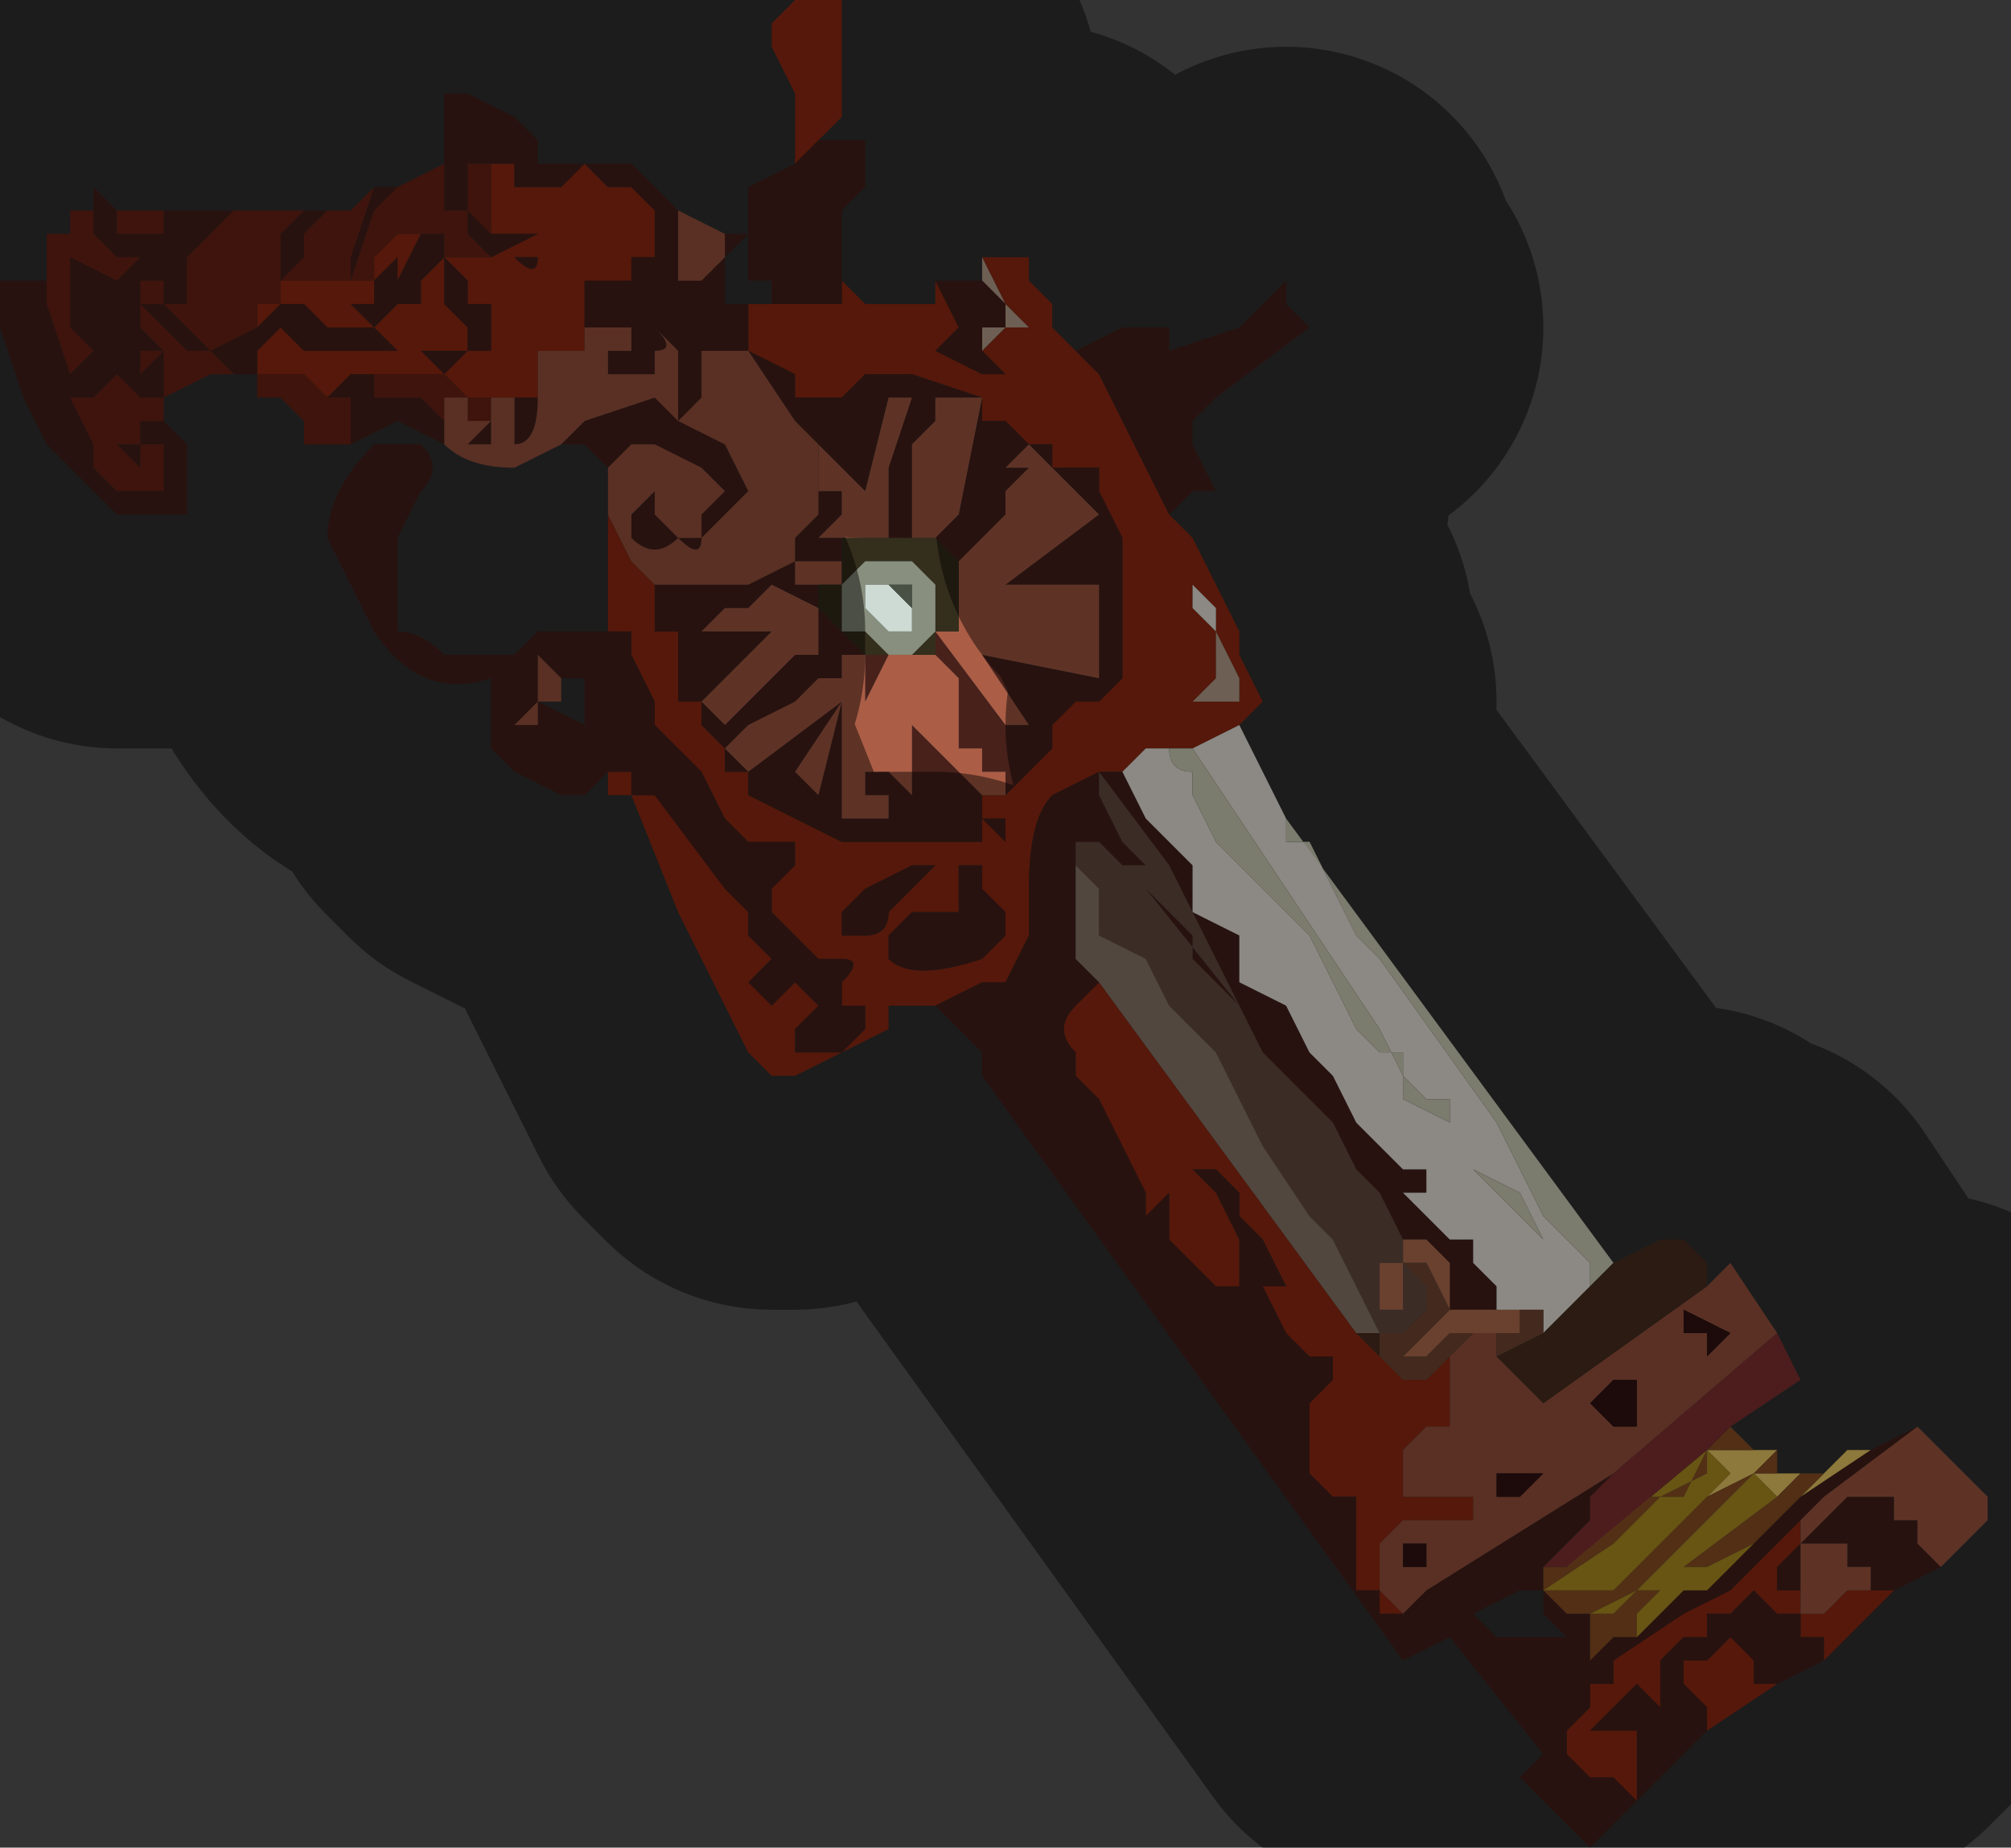 <?xml version="1.0" encoding="UTF-8" standalone="no"?>
<svg xmlns:xlink="http://www.w3.org/1999/xlink" height="3.95px" width="4.3px" xmlns="http://www.w3.org/2000/svg">
  <rect width="100%" height="100%" fill="#333333" stroke="none"/>
  <g transform="matrix(1.0, 0.0, 0.0, 1.0, 2.1, 2.0)">
    <path d="M0.0 -1.45 L0.05 -1.45 0.1 -1.45 0.1 -1.4 0.15 -1.35 0.15 -1.3 0.2 -1.25 0.2 -1.25 0.25 -1.2 0.35 -1.0 0.4 -0.9 0.45 -0.85 0.5 -0.75 0.55 -0.65 0.55 -0.6 0.6 -0.5 0.55 -0.45 0.55 -0.45 0.45 -0.4 0.45 -0.4 0.4 -0.4 0.35 -0.4 0.3 -0.35 0.25 -0.35 0.15 -0.3 Q0.1 -0.25 0.1 -0.1 L0.1 0.0 0.05 0.1 0.0 0.1 -0.1 0.15 -0.1 0.15 -0.2 0.15 -0.2 0.15 -0.2 0.2 -0.4 0.3 -0.45 0.3 -0.5 0.25 -0.65 -0.05 -0.75 -0.3 -0.8 -0.3 -0.8 -0.35 -0.75 -0.35 -0.75 -0.35 -0.75 -0.3 -0.7 -0.3 -0.55 -0.1 -0.55 -0.1 -0.5 -0.05 -0.5 0.0 -0.5 0.0 -0.45 0.05 -0.5 0.1 -0.45 0.15 -0.4 0.1 -0.35 0.15 -0.4 0.2 -0.4 0.25 -0.3 0.25 -0.25 0.2 -0.25 0.2 -0.25 0.15 -0.3 0.15 -0.3 0.1 Q-0.25 0.05 -0.3 0.05 L-0.35 0.05 -0.45 -0.05 -0.45 -0.1 -0.4 -0.15 -0.4 -0.2 -0.5 -0.2 -0.55 -0.25 -0.6 -0.35 -0.65 -0.4 -0.7 -0.45 -0.7 -0.5 -0.75 -0.6 -0.75 -0.6 -0.75 -0.65 -0.8 -0.65 -0.8 -0.85 -0.8 -0.9 -0.75 -0.8 -0.75 -0.8 -0.7 -0.75 -0.65 -0.75 -0.7 -0.75 -0.7 -0.65 -0.65 -0.65 -0.65 -0.5 -0.6 -0.5 -0.6 -0.45 -0.55 -0.4 -0.55 -0.35 -0.5 -0.35 -0.5 -0.3 -0.4 -0.25 Q-0.4 -0.25 -0.3 -0.2 L-0.25 -0.2 -0.2 -0.2 -0.15 -0.2 -0.1 -0.2 -0.05 -0.2 0.0 -0.2 0.0 -0.25 0.05 -0.2 0.05 -0.25 0.1 -0.25 0.05 -0.25 0.0 -0.25 0.0 -0.3 0.05 -0.3 0.15 -0.4 0.15 -0.45 0.2 -0.5 0.25 -0.5 0.3 -0.55 0.3 -0.65 0.3 -0.7 0.3 -0.75 0.3 -0.8 0.3 -0.85 0.25 -0.95 0.25 -1.0 0.2 -1.0 0.15 -1.0 0.15 -1.05 0.1 -1.05 0.1 -1.05 0.05 -1.1 0.05 -1.1 0.0 -1.1 0.0 -1.1 0.0 -1.15 -0.15 -1.2 -0.2 -1.2 -0.25 -1.2 -0.3 -1.15 -0.3 -1.15 -0.35 -1.15 -0.4 -1.15 -0.4 -1.2 -0.5 -1.25 -0.5 -1.35 -0.5 -1.35 -0.45 -1.35 -0.4 -1.35 -0.3 -1.35 -0.3 -1.4 -0.25 -1.35 -0.2 -1.35 -0.1 -1.35 -0.1 -1.4 -0.05 -1.3 -0.1 -1.25 -0.1 -1.25 0.0 -1.2 0.05 -1.2 0.05 -1.2 0.0 -1.25 0.0 -1.25 0.05 -1.3 0.1 -1.3 0.05 -1.35 0.0 -1.45 M1.95 1.4 L1.8 1.55 1.8 1.5 1.75 1.5 1.75 1.45 1.7 1.45 1.65 1.4 1.6 1.45 1.55 1.45 1.55 1.5 1.5 1.5 1.45 1.55 1.45 1.65 1.4 1.6 1.35 1.65 1.3 1.7 1.3 1.7 1.35 1.7 Q1.4 1.7 1.4 1.7 L1.4 1.75 1.45 1.75 1.4 1.75 1.4 1.85 1.35 1.8 1.3 1.8 1.25 1.75 1.25 1.7 1.3 1.65 1.3 1.6 1.35 1.6 1.35 1.55 1.5 1.45 1.6 1.4 1.75 1.25 1.75 1.3 1.7 1.35 1.7 1.4 1.75 1.4 1.75 1.45 1.8 1.45 1.85 1.4 1.9 1.4 1.95 1.4 M1.7 1.6 L1.55 1.7 1.55 1.65 1.5 1.6 1.5 1.55 1.55 1.55 1.6 1.5 1.65 1.55 1.65 1.6 1.7 1.6 M-0.4 -1.65 L-0.4 -1.75 -0.4 -1.8 -0.45 -1.9 -0.45 -1.95 -0.4 -2.0 -0.3 -2.0 -0.3 -1.9 -0.3 -1.8 -0.25 -1.8 -0.25 -1.8 -0.3 -1.8 -0.3 -1.75 -0.35 -1.7 -0.35 -1.7 -0.35 -1.7 -0.4 -1.65 M0.5 -0.65 L0.5 -0.6 0.5 -0.55 0.45 -0.5 0.5 -0.5 0.5 -0.5 0.55 -0.5 0.55 -0.5 0.55 -0.55 0.5 -0.65 0.5 -0.65 0.5 -0.7 0.45 -0.75 0.45 -0.7 0.5 -0.65 M0.45 -0.75 L0.45 -0.8 0.45 -0.75 M0.25 -0.35 L0.25 -0.35 M0.0 -0.1 L0.0 -0.15 -0.05 -0.15 -0.05 -0.05 -0.1 -0.05 -0.15 -0.05 -0.2 0.0 -0.2 0.05 Q-0.15 0.1 0.0 0.05 L0.05 0.0 0.05 -0.05 0.0 -0.1 M0.25 0.1 L0.8 0.85 0.9 0.95 0.95 0.95 1.0 0.9 1.0 1.0 1.0 1.05 0.95 1.05 0.9 1.1 0.9 1.2 0.95 1.2 1.0 1.2 1.05 1.2 1.05 1.2 1.05 1.25 1.1 1.25 1.05 1.25 1.0 1.25 0.95 1.25 0.9 1.25 0.85 1.3 0.85 1.4 0.9 1.45 0.9 1.45 0.95 1.4 0.9 1.45 0.85 1.45 0.85 1.4 0.8 1.4 0.8 1.3 0.75 1.3 0.8 1.3 0.8 1.2 Q0.75 1.2 0.75 1.2 L0.7 1.15 0.7 1.0 0.75 0.95 0.75 0.9 0.7 0.9 0.65 0.85 0.6 0.75 0.65 0.75 0.6 0.65 0.55 0.6 0.55 0.55 0.5 0.5 0.45 0.5 0.5 0.55 0.55 0.65 0.55 0.75 0.5 0.75 0.45 0.7 0.4 0.65 0.4 0.55 0.35 0.6 0.35 0.55 0.3 0.45 0.25 0.35 0.2 0.3 0.2 0.25 Q0.15 0.2 0.2 0.15 L0.25 0.1 M-1.05 -1.65 L-1.05 -1.65 -1.0 -1.65 -1.0 -1.6 -0.95 -1.6 -0.95 -1.6 -0.9 -1.6 -0.85 -1.65 -0.8 -1.6 -0.75 -1.6 -0.7 -1.55 -0.7 -1.45 -0.7 -1.45 -0.75 -1.45 -0.75 -1.4 -0.8 -1.4 -0.85 -1.4 -0.85 -1.3 -0.85 -1.25 -0.85 -1.25 -0.9 -1.25 -0.95 -1.25 -0.95 -1.25 -0.95 -1.25 -0.95 -1.2 -0.95 -1.15 -1.0 -1.15 -1.0 -1.15 -1.05 -1.15 -1.05 -1.15 -1.1 -1.15 -1.15 -1.2 -1.15 -1.2 -1.2 -1.2 -1.25 -1.2 -1.25 -1.2 -1.3 -1.2 -1.3 -1.2 -1.35 -1.2 -1.4 -1.15 -1.4 -1.15 -1.4 -1.15 -1.45 -1.2 -1.45 -1.2 -1.5 -1.2 -1.55 -1.2 -1.55 -1.2 -1.55 -1.25 -1.6 -1.25 -1.55 -1.25 -1.5 -1.3 -1.5 -1.3 -1.45 -1.25 -1.45 -1.2 -1.45 -1.25 -1.45 -1.25 -1.35 -1.25 -1.35 -1.25 -1.3 -1.25 -1.3 -1.25 -1.25 -1.25 -1.25 -1.2 -1.25 -1.2 -1.25 -1.25 -1.3 -1.3 -1.3 -1.3 -1.25 -1.35 -1.2 -1.35 -1.2 -1.4 -1.2 -1.4 -1.15 -1.45 -1.15 -1.35 -1.1 -1.3 Q-1.1 -1.3 -1.1 -1.25 L-1.15 -1.25 -1.15 -1.25 -1.2 -1.25 -1.2 -1.25 -1.15 -1.2 -1.15 -1.2 -1.1 -1.25 -1.05 -1.25 -1.05 -1.35 -1.1 -1.35 -1.1 -1.4 -1.15 -1.45 -1.15 -1.45 -1.1 -1.45 -1.05 -1.45 -0.95 -1.5 -0.95 -1.5 -0.95 -1.45 -1.0 -1.45 Q-0.95 -1.4 -0.95 -1.45 L-0.95 -1.5 -1.0 -1.5 -1.05 -1.5 -1.05 -1.5 -1.05 -1.55 -1.05 -1.6 -1.05 -1.65 M-1.5 -1.35 L-1.5 -1.35 -1.55 -1.3 -1.55 -1.3 -1.55 -1.35 -1.5 -1.35 -1.5 -1.4 -1.45 -1.4 -1.45 -1.4 -1.4 -1.4 -1.35 -1.4 -1.35 -1.4 -1.3 -1.4 -1.3 -1.45 -1.25 -1.5 -1.2 -1.5 -1.2 -1.5 -1.25 -1.4 -1.25 -1.45 -1.3 -1.4 -1.3 -1.35 -1.35 -1.35 -1.35 -1.4 -1.35 -1.35 -1.35 -1.35 -1.3 -1.3 -1.3 -1.3 -1.35 -1.3 -1.4 -1.3 -1.45 -1.35 -1.45 -1.35 -1.5 -1.35 M-0.15 -0.15 L-0.25 -0.1 -0.3 -0.05 -0.3 0.0 -0.25 0.0 Q-0.2 0.0 -0.2 -0.05 L-0.15 -0.1 -0.1 -0.15 -0.15 -0.15" fill="#9c2b12" fill-rule="evenodd" stroke="none"/>
    <path d="M0.0 -1.4 L0.0 -1.45 0.05 -1.35 0.1 -1.3 0.05 -1.3 0.0 -1.25 0.0 -1.3 0.05 -1.3 0.05 -1.35 0.0 -1.4 0.0 -1.4 M0.5 -0.65 L0.5 -0.65 0.55 -0.55 0.55 -0.5 0.55 -0.5 0.5 -0.5 0.5 -0.5 0.45 -0.5 0.5 -0.55 0.5 -0.6 0.5 -0.65 0.5 -0.65 M0.45 -0.75 L0.45 -0.8 0.45 -0.75 0.45 -0.75" fill="#c6ad97" fill-rule="evenodd" stroke="none"/>
    <path d="M0.2 -1.25 L0.3 -1.3 0.4 -1.3 0.4 -1.25 0.55 -1.3 0.6 -1.35 0.65 -1.4 0.65 -1.35 0.7 -1.3 0.5 -1.15 0.45 -1.1 0.45 -1.05 0.5 -0.95 0.45 -0.95 0.4 -0.9 0.35 -1.0 0.25 -1.2 0.2 -1.25 M2.05 1.35 L1.95 1.4 1.9 1.4 1.9 1.35 1.85 1.35 1.85 1.3 1.8 1.3 Q1.8 1.3 1.75 1.3 L1.75 1.4 1.7 1.4 1.7 1.35 1.75 1.3 1.85 1.2 1.95 1.2 1.95 1.25 2.0 1.25 2.0 1.3 2.05 1.35 M1.8 1.55 L1.7 1.6 1.65 1.6 1.65 1.55 1.6 1.5 1.55 1.55 1.5 1.55 1.5 1.6 1.55 1.65 1.55 1.7 1.3 1.95 1.25 1.9 1.2 1.85 1.15 1.8 1.2 1.75 1.0 1.5 0.9 1.55 0.0 0.3 0.0 0.25 -0.1 0.15 0.0 0.1 0.05 0.1 0.1 0.0 0.1 -0.1 Q0.1 -0.25 0.15 -0.3 L0.25 -0.35 0.3 -0.35 0.35 -0.25 0.4 -0.2 0.45 -0.15 0.45 -0.05 0.55 0.0 0.55 0.1 0.65 0.15 0.7 0.25 0.75 0.3 0.8 0.4 0.85 0.45 0.9 0.5 0.95 0.5 0.95 0.55 0.9 0.55 0.95 0.6 1.0 0.65 1.05 0.65 1.05 0.7 1.1 0.75 1.1 0.8 1.05 0.8 1.0 0.8 1.0 0.7 0.95 0.65 0.9 0.65 0.85 0.55 0.8 0.5 0.75 0.4 0.6 0.25 0.5 0.05 0.4 -0.15 0.25 -0.35 0.25 -0.3 0.25 -0.3 0.3 -0.2 0.35 -0.15 0.35 -0.15 0.3 -0.15 0.25 -0.2 0.25 -0.2 0.2 -0.2 0.2 -0.2 0.2 -0.15 0.2 -0.1 0.2 0.0 0.2 0.05 0.25 0.1 0.2 0.15 Q0.15 0.2 0.2 0.25 L0.2 0.3 0.25 0.35 0.3 0.45 0.35 0.55 0.35 0.6 0.4 0.55 0.4 0.65 0.45 0.7 0.5 0.75 0.55 0.75 0.55 0.65 0.5 0.55 0.45 0.5 0.5 0.5 0.55 0.55 0.55 0.6 0.6 0.65 0.65 0.75 0.6 0.75 0.65 0.85 0.7 0.9 0.75 0.9 0.75 0.95 0.7 1.0 0.7 1.15 0.75 1.2 Q0.75 1.2 0.8 1.2 L0.8 1.3 0.75 1.3 0.8 1.3 0.8 1.4 0.85 1.4 0.85 1.45 0.9 1.45 0.95 1.4 1.35 1.15 Q1.3 1.2 1.3 1.2 L1.3 1.25 1.25 1.3 1.2 1.35 1.2 1.4 1.25 1.45 1.3 1.45 1.3 1.55 1.35 1.5 1.4 1.5 1.35 1.5 1.4 1.5 1.45 1.45 1.5 1.4 1.55 1.4 1.65 1.3 1.75 1.2 1.9 1.1 2.0 1.05 1.8 1.2 1.75 1.25 1.6 1.4 1.5 1.45 1.35 1.55 1.35 1.6 1.3 1.6 1.3 1.65 1.25 1.7 1.25 1.75 1.3 1.8 1.35 1.8 1.4 1.85 1.4 1.75 1.45 1.75 1.4 1.75 1.4 1.7 Q1.4 1.7 1.35 1.7 L1.3 1.7 1.3 1.7 1.35 1.65 1.4 1.6 1.45 1.65 1.45 1.55 1.5 1.5 1.55 1.5 1.55 1.45 1.6 1.45 1.65 1.4 1.7 1.45 1.75 1.45 1.75 1.5 1.8 1.5 1.8 1.55 M-0.8 -0.35 L-0.85 -0.3 -0.9 -0.3 -1.0 -0.35 -1.05 -0.4 -1.05 -0.55 Q-1.2 -0.5 -1.3 -0.65 L-1.4 -0.85 Q-1.4 -0.95 -1.3 -1.05 L-1.2 -1.05 Q-1.15 -1.0 -1.2 -0.95 L-1.25 -0.85 -1.25 -0.75 -1.25 -0.65 Q-1.2 -0.65 -1.15 -0.6 L-1.05 -0.6 -1.0 -0.6 -0.95 -0.65 -0.95 -0.65 -0.9 -0.65 -0.9 -0.65 -0.85 -0.65 -0.8 -0.65 -0.8 -0.65 -0.75 -0.65 -0.75 -0.6 -0.75 -0.6 -0.7 -0.5 -0.7 -0.45 -0.65 -0.4 -0.6 -0.35 -0.55 -0.25 -0.5 -0.2 -0.4 -0.2 -0.4 -0.15 -0.45 -0.1 -0.45 -0.05 -0.35 0.05 -0.3 0.05 Q-0.25 0.05 -0.3 0.1 L-0.3 0.15 -0.25 0.15 -0.25 0.2 -0.25 0.2 -0.3 0.25 -0.4 0.25 -0.4 0.2 -0.35 0.15 -0.4 0.1 -0.45 0.15 -0.5 0.1 -0.45 0.05 -0.5 0.0 -0.5 0.0 -0.5 -0.05 -0.55 -0.1 -0.55 -0.1 -0.7 -0.3 -0.75 -0.3 -0.75 -0.35 -0.75 -0.35 -0.8 -0.35 M-0.8 -1.0 L-0.8 -1.0 -0.85 -1.05 -0.85 -1.05 -0.9 -1.05 -0.9 -1.05 -0.85 -1.1 -0.85 -1.1 -0.7 -1.15 -0.65 -1.1 -0.65 -1.15 -0.65 -1.25 -0.7 -1.3 Q-0.65 -1.25 -0.7 -1.25 L-0.7 -1.2 -0.8 -1.2 -0.8 -1.25 -0.75 -1.25 -0.75 -1.25 -0.75 -1.2 -0.75 -1.3 -0.75 -1.3 -0.8 -1.3 -0.85 -1.3 -0.85 -1.4 -0.8 -1.4 -0.75 -1.4 -0.75 -1.45 -0.7 -1.45 -0.7 -1.45 -0.7 -1.55 -0.75 -1.6 -0.8 -1.6 -0.85 -1.65 -0.9 -1.6 -0.95 -1.6 -0.95 -1.6 -1.0 -1.6 -1.0 -1.65 -1.05 -1.65 -1.05 -1.65 -1.1 -1.65 -1.1 -1.6 -1.1 -1.55 -1.05 -1.5 -1.05 -1.5 -1.05 -1.5 -1.0 -1.5 -0.95 -1.5 -0.95 -1.45 Q-0.95 -1.4 -1.0 -1.45 L-0.95 -1.45 -0.95 -1.5 -0.95 -1.5 -1.05 -1.45 -1.1 -1.5 -1.1 -1.55 -1.15 -1.55 -1.15 -1.45 -1.15 -1.45 -1.1 -1.4 -1.1 -1.35 -1.05 -1.35 -1.05 -1.25 -1.1 -1.25 -1.15 -1.2 -1.15 -1.2 -1.2 -1.25 -1.2 -1.25 -1.15 -1.25 -1.15 -1.25 -1.1 -1.25 Q-1.1 -1.3 -1.1 -1.3 L-1.15 -1.35 -1.15 -1.45 -1.2 -1.4 -1.2 -1.4 -1.2 -1.35 -1.25 -1.35 -1.3 -1.3 -1.3 -1.3 -1.25 -1.25 -1.25 -1.2 -1.25 -1.2 -1.25 -1.25 -1.3 -1.25 -1.3 -1.25 -1.35 -1.25 -1.35 -1.25 -1.45 -1.25 -1.45 -1.25 -1.45 -1.2 -1.45 -1.2 -1.45 -1.25 -1.5 -1.3 -1.5 -1.3 -1.55 -1.25 -1.6 -1.25 -1.55 -1.25 -1.55 -1.2 -1.6 -1.2 -1.6 -1.2 -1.65 -1.25 -1.7 -1.25 -1.75 -1.3 -1.8 -1.35 -1.75 -1.35 -1.75 -1.4 -1.8 -1.4 -1.8 -1.25 -1.8 -1.2 -1.8 -1.2 -1.75 -1.25 -1.75 -1.15 -1.8 -1.15 -1.8 -1.1 -1.8 -1.1 -1.85 -1.1 -1.8 -1.1 -1.8 -1.15 -1.85 -1.2 -1.85 -1.2 -1.9 -1.15 -1.9 -1.15 -1.95 -1.15 -1.95 -1.2 -1.9 -1.25 -1.95 -1.3 -1.9 -1.35 -1.95 -1.3 -1.95 -1.5 -1.95 -1.55 -1.95 -1.45 -1.85 -1.4 -1.85 -1.4 -1.8 -1.45 -1.85 -1.45 -1.9 -1.5 -1.9 -1.55 -1.9 -1.6 -1.85 -1.55 -1.85 -1.5 -1.8 -1.5 -1.8 -1.5 -1.75 -1.5 -1.75 -1.55 -1.7 -1.55 -1.6 -1.55 -1.55 -1.55 -1.55 -1.55 -1.6 -1.55 -1.65 -1.5 -1.7 -1.45 -1.7 -1.35 -1.75 -1.35 -1.7 -1.3 -1.65 -1.25 -1.55 -1.3 -1.55 -1.3 -1.5 -1.35 -1.5 -1.35 -1.5 -1.45 -1.6 -1.45 -1.7 -1.4 -1.6 -1.45 -1.5 -1.45 -1.5 -1.5 -1.45 -1.55 -1.45 -1.55 -1.4 -1.55 -1.45 -1.5 -1.45 -1.45 -1.5 -1.4 -1.5 -1.35 -1.45 -1.35 -1.45 -1.35 -1.4 -1.3 -1.35 -1.3 -1.3 -1.3 -1.3 -1.3 -1.35 -1.35 -1.35 -1.35 -1.35 -1.4 -1.35 -1.45 -1.3 -1.6 -1.25 -1.6 -1.25 -1.6 -1.3 -1.55 -1.35 -1.4 -1.35 -1.35 -1.3 -1.35 -1.3 -1.4 -1.25 -1.45 -1.25 -1.4 -1.2 -1.5 -1.15 -1.5 -1.15 -1.55 -1.15 -1.65 -1.15 -1.7 -1.15 -1.8 -1.1 -1.8 -1.1 -1.8 -1.0 -1.75 -1.0 -1.75 -0.95 -1.7 -0.95 -1.65 -0.9 -1.65 -0.9 -1.65 -0.75 -1.65 -0.7 -1.6 -0.65 -1.55 -0.65 -1.4 -0.6 -1.4 -0.55 -1.45 -0.55 -1.5 -0.5 -1.5 -0.5 -1.6 -0.4 -1.65 -0.4 -1.65 -0.35 -1.7 -0.35 -1.7 -0.25 -1.7 -0.25 -1.6 -0.3 -1.55 -0.3 -1.4 -0.3 -1.35 -0.4 -1.35 -0.45 -1.35 -0.45 -1.4 -0.5 -1.4 -0.5 -1.5 -0.55 -1.45 -0.55 -1.35 -0.5 -1.35 -0.5 -1.25 -0.4 -1.2 -0.4 -1.15 -0.35 -1.15 -0.3 -1.15 -0.3 -1.15 -0.25 -1.2 -0.2 -1.2 -0.15 -1.2 0.0 -1.15 0.0 -1.1 0.0 -1.1 0.05 -1.1 0.05 -1.1 0.1 -1.05 0.1 -1.05 0.15 -1.05 0.15 -1.0 0.2 -1.0 0.25 -1.0 0.25 -0.95 0.3 -0.85 0.3 -0.8 0.3 -0.75 0.3 -0.7 0.3 -0.65 0.3 -0.55 0.25 -0.5 0.2 -0.5 0.15 -0.45 0.15 -0.4 0.05 -0.3 0.05 -0.35 0.0 -0.35 0.0 -0.35 Q0.0 -0.35 0.0 -0.4 L-0.05 -0.4 -0.05 -0.45 -0.05 -0.55 -0.1 -0.6 -0.1 -0.6 -0.1 -0.65 0.05 -0.45 0.1 -0.45 0.1 -0.45 0.0 -0.6 0.25 -0.55 0.25 -0.75 0.05 -0.75 0.25 -0.9 0.1 -1.05 0.05 -1.0 0.05 -1.0 0.1 -1.0 0.1 -1.0 0.05 -0.95 0.05 -0.95 0.05 -0.9 0.0 -0.85 0.0 -0.85 -0.05 -0.8 -0.1 -0.85 -0.05 -0.9 0.0 -0.95 0.0 -0.95 -0.05 -0.9 0.0 -1.15 -0.1 -1.15 -0.1 -1.1 -0.15 -1.05 -0.15 -0.95 -0.15 -0.85 -0.2 -0.85 -0.2 -0.85 -0.2 -1.0 -0.15 -1.15 -0.2 -1.15 -0.25 -0.95 -0.35 -1.05 -0.35 -1.05 -0.4 -1.1 -0.4 -1.1 -0.5 -1.25 -0.55 -1.25 -0.6 -1.25 -0.6 -1.25 -0.6 -1.15 -0.65 -1.1 -0.55 -1.05 -0.5 -0.95 -0.6 -0.85 Q-0.6 -0.8 -0.65 -0.85 -0.7 -0.8 -0.75 -0.85 L-0.75 -0.9 -0.7 -0.95 -0.7 -0.95 -0.7 -0.9 -0.65 -0.85 -0.6 -0.85 -0.6 -0.9 -0.55 -0.95 -0.6 -1.0 -0.7 -1.05 -0.75 -1.05 -0.8 -1.0 M-1.15 -1.1 L-1.15 -1.05 -1.25 -1.1 -1.35 -1.05 -1.35 -1.05 -1.35 -1.15 -1.4 -1.15 -1.4 -1.15 -1.35 -1.2 -1.3 -1.2 -1.3 -1.15 -1.25 -1.15 -1.2 -1.15 -1.2 -1.15 -1.15 -1.1 -1.2 -1.1 -1.2 -1.1 -1.15 -1.1 M-1.75 -1.1 L-1.7 -1.05 -1.7 -1.0 -1.7 -0.95 -1.7 -0.9 -1.8 -0.9 -1.8 -0.9 -1.85 -0.9 -1.95 -1.0 -2.0 -1.05 -2.05 -1.15 -2.1 -1.3 -2.1 -1.4 -2.0 -1.4 -2.0 -1.45 -2.0 -1.35 -1.95 -1.2 -1.95 -1.15 -1.9 -1.05 -1.9 -1.05 -1.9 -1.0 -1.85 -0.95 -1.85 -0.95 -1.8 -0.95 -1.75 -0.95 -1.75 -1.0 -1.75 -1.05 -1.8 -1.05 -1.8 -1.0 -1.8 -1.0 -1.8 -1.0 -1.85 -1.05 -1.8 -1.05 -1.8 -1.1 Q-1.8 -1.1 -1.75 -1.1 L-1.75 -1.1 M-0.1 -1.4 L-0.05 -1.4 0.0 -1.4 0.0 -1.4 0.05 -1.35 0.05 -1.3 0.0 -1.3 0.0 -1.25 0.0 -1.25 0.05 -1.2 0.05 -1.2 0.0 -1.2 -0.1 -1.25 -0.1 -1.25 -0.05 -1.3 -0.1 -1.4 M0.0 -0.3 L0.0 -0.25 0.05 -0.25 0.1 -0.25 0.05 -0.25 0.05 -0.2 0.0 -0.25 0.0 -0.2 -0.05 -0.2 -0.1 -0.2 -0.15 -0.2 -0.2 -0.2 -0.25 -0.2 -0.3 -0.2 Q-0.4 -0.25 -0.4 -0.25 L-0.5 -0.3 -0.5 -0.35 -0.55 -0.35 -0.55 -0.4 -0.6 -0.45 -0.6 -0.5 -0.65 -0.5 -0.65 -0.65 -0.7 -0.65 -0.7 -0.75 -0.65 -0.75 -0.65 -0.75 -0.6 -0.75 -0.5 -0.75 -0.4 -0.8 -0.4 -0.85 -0.35 -0.9 -0.35 -0.95 -0.3 -0.95 -0.3 -0.9 -0.3 -0.9 -0.35 -0.85 -0.3 -0.85 -0.3 -0.8 -0.35 -0.8 -0.4 -0.85 -0.35 -0.8 -0.4 -0.8 -0.4 -0.75 -0.35 -0.75 -0.35 -0.7 -0.45 -0.75 -0.5 -0.7 -0.55 -0.7 -0.6 -0.65 -0.45 -0.65 -0.6 -0.5 -0.55 -0.45 -0.5 -0.5 -0.4 -0.6 -0.35 -0.6 -0.35 -0.65 -0.35 -0.7 -0.3 -0.65 -0.3 -0.65 -0.25 -0.6 -0.25 -0.6 -0.2 -0.6 -0.25 -0.5 -0.25 -0.35 -0.25 -0.5 -0.25 -0.6 -0.3 -0.6 Q-0.3 -0.55 -0.3 -0.55 L-0.35 -0.55 -0.35 -0.55 -0.4 -0.5 -0.5 -0.45 -0.55 -0.4 -0.5 -0.35 -0.3 -0.5 -0.4 -0.35 -0.35 -0.3 -0.3 -0.5 -0.3 -0.5 -0.3 -0.4 -0.3 -0.25 -0.2 -0.25 -0.2 -0.3 -0.25 -0.3 -0.25 -0.35 -0.2 -0.35 -0.15 -0.3 -0.15 -0.45 0.0 -0.3 M0.0 -0.1 L0.05 -0.05 0.05 0.0 0.0 0.05 Q-0.15 0.1 -0.2 0.05 L-0.2 0.0 -0.15 -0.05 -0.1 -0.05 -0.05 -0.05 -0.05 -0.15 0.0 -0.15 0.0 -0.1 M0.35 -0.1 L0.55 0.15 0.5 0.1 0.45 0.05 0.45 0.0 0.4 -0.05 0.35 -0.1 0.35 -0.1 M1.2 1.4 L1.15 1.4 1.05 1.45 1.1 1.5 1.25 1.5 1.2 1.45 1.2 1.4 M-1.0 -1.15 L-1.0 -1.15 -0.95 -1.15 -0.95 -1.2 -0.95 -1.25 -0.95 -1.25 -0.95 -1.15 -0.95 -1.15 Q-0.95 -1.05 -1.0 -1.05 L-1.05 -1.05 -1.05 -1.05 -1.1 -1.05 -1.05 -1.1 -1.05 -1.05 -1.0 -1.05 -1.0 -1.15 -1.05 -1.15 -1.0 -1.15 M-1.8 -1.25 L-1.8 -1.3 -1.75 -1.25 -1.75 -1.25 -1.8 -1.25 -1.8 -1.25 -1.8 -1.25 M-1.45 -1.2 L-1.45 -1.15 -1.45 -1.2 M-1.55 -1.2 L-1.55 -1.2 M-0.3 -0.8 L-0.3 -0.8 M-0.95 -0.5 L-0.85 -0.45 -0.85 -0.55 -0.9 -0.55 -0.9 -0.55 -0.95 -0.6 Q-0.95 -0.55 -0.95 -0.5 L-1.0 -0.45 -0.95 -0.45 -0.95 -0.5 M-0.9 -0.55 L-0.9 -0.55 M-0.15 -0.15 L-0.1 -0.15 -0.15 -0.1 -0.2 -0.05 Q-0.2 0.0 -0.25 0.0 L-0.3 0.0 -0.3 -0.05 -0.25 -0.1 -0.15 -0.15" fill="#48211b" fill-rule="evenodd" stroke="none"/>
    <path d="M-1.35 -1.05 L-1.4 -1.05 -1.45 -1.05 -1.45 -1.1 -1.45 -1.1 -1.5 -1.15 -1.5 -1.15 -1.55 -1.15 -1.55 -1.2 -1.55 -1.2 -1.5 -1.2 -1.45 -1.2 -1.45 -1.15 -1.45 -1.2 -1.4 -1.15 -1.4 -1.15 -1.35 -1.15 -1.35 -1.05 M-1.6 -1.2 L-1.65 -1.2 -1.75 -1.15 -1.75 -1.1 -1.75 -1.1 Q-1.8 -1.1 -1.8 -1.1 L-1.8 -1.05 -1.85 -1.05 -1.8 -1.0 -1.8 -1.0 -1.8 -1.0 -1.8 -1.05 -1.75 -1.05 -1.75 -1.0 -1.75 -0.95 -1.8 -0.95 -1.85 -0.95 -1.85 -0.95 -1.9 -1.0 -1.9 -1.05 -1.9 -1.05 -1.95 -1.15 -1.95 -1.2 -2.0 -1.35 -2.0 -1.45 -2.0 -1.5 -1.95 -1.5 -1.95 -1.3 -1.9 -1.35 -1.95 -1.3 -1.9 -1.25 -1.95 -1.2 -1.95 -1.15 -1.9 -1.15 -1.9 -1.15 -1.85 -1.2 -1.85 -1.2 -1.8 -1.15 -1.8 -1.1 -1.85 -1.1 -1.8 -1.1 -1.8 -1.1 -1.8 -1.15 -1.75 -1.15 -1.75 -1.25 -1.8 -1.2 -1.8 -1.2 -1.8 -1.25 -1.8 -1.4 -1.75 -1.4 -1.75 -1.35 -1.8 -1.35 -1.75 -1.3 -1.7 -1.25 -1.65 -1.25 -1.6 -1.2 -1.6 -1.2 M-1.95 -1.55 L-1.9 -1.55 -1.9 -1.5 -1.85 -1.45 -1.8 -1.45 -1.85 -1.4 -1.85 -1.4 -1.95 -1.45 -1.95 -1.55 M-1.85 -1.55 L-1.75 -1.55 -1.75 -1.5 -1.8 -1.5 -1.8 -1.5 -1.85 -1.5 -1.85 -1.55 M-1.55 -1.55 L-1.5 -1.55 -1.45 -1.55 -1.45 -1.55 -1.5 -1.5 -1.5 -1.45 -1.6 -1.45 -1.7 -1.4 -1.6 -1.45 -1.5 -1.45 -1.5 -1.35 -1.55 -1.35 -1.55 -1.3 -1.65 -1.25 -1.7 -1.3 -1.75 -1.35 -1.7 -1.35 -1.7 -1.45 -1.65 -1.5 -1.6 -1.55 -1.55 -1.55 -1.55 -1.55 M-1.4 -1.55 L-1.35 -1.55 -1.3 -1.6 -1.35 -1.45 -1.35 -1.4 -1.3 -1.55 -1.25 -1.6 -1.25 -1.6 -1.25 -1.6 -1.15 -1.65 -1.15 -1.65 -1.15 -1.55 -1.15 -1.5 -1.2 -1.5 -1.2 -1.5 -1.25 -1.5 -1.3 -1.45 -1.3 -1.4 -1.35 -1.4 -1.35 -1.4 -1.4 -1.4 -1.45 -1.4 -1.45 -1.4 -1.5 -1.4 -1.45 -1.45 -1.45 -1.5 -1.4 -1.55 M-1.05 -1.5 L-1.05 -1.5 -1.1 -1.55 -1.1 -1.6 -1.1 -1.65 -1.05 -1.65 -1.05 -1.6 -1.05 -1.55 -1.05 -1.5 M-1.8 -1.25 L-1.8 -1.25 -1.8 -1.25 -1.75 -1.25 -1.75 -1.25 -1.8 -1.3 -1.8 -1.25 M-1.15 -1.45 L-1.15 -1.55 -1.1 -1.55 -1.1 -1.5 -1.05 -1.45 -1.1 -1.45 -1.15 -1.45 M-1.05 -1.15 L-1.05 -1.1 -1.1 -1.1 -1.1 -1.15 -1.15 -1.15 -1.15 -1.1 -1.2 -1.15 -1.2 -1.15 -1.25 -1.15 -1.3 -1.15 -1.3 -1.2 -1.3 -1.2 -1.25 -1.2 -1.25 -1.2 -1.2 -1.2 -1.15 -1.2 -1.15 -1.2 -1.1 -1.15 -1.05 -1.15 -1.05 -1.15 -1.0 -1.15 -1.05 -1.15 M-1.55 -1.2 L-1.55 -1.2" fill="#722516" fill-rule="evenodd" stroke="none"/>
    <path d="M2.0 1.05 L2.05 1.1 2.1 1.15 2.15 1.2 2.15 1.25 2.05 1.35 2.0 1.3 2.0 1.25 1.95 1.25 1.95 1.2 1.85 1.2 1.75 1.3 Q1.8 1.3 1.8 1.3 L1.85 1.3 1.85 1.35 1.9 1.35 1.9 1.4 1.85 1.4 1.8 1.45 1.75 1.45 1.75 1.4 1.75 1.3 1.75 1.25 1.8 1.2 2.0 1.05 M0.05 -0.3 L0.0 -0.3 -0.15 -0.45 -0.15 -0.3 -0.2 -0.35 -0.25 -0.35 -0.25 -0.3 -0.2 -0.3 -0.2 -0.25 -0.3 -0.25 -0.3 -0.4 -0.3 -0.5 -0.3 -0.5 -0.35 -0.3 -0.4 -0.35 -0.3 -0.5 -0.5 -0.35 -0.55 -0.4 -0.5 -0.45 -0.4 -0.5 -0.35 -0.55 -0.35 -0.55 -0.3 -0.55 Q-0.3 -0.55 -0.3 -0.6 L-0.25 -0.6 -0.25 -0.6 -0.25 -0.5 -0.25 -0.35 -0.25 -0.5 -0.2 -0.6 -0.15 -0.6 Q-0.15 -0.6 -0.1 -0.6 L-0.1 -0.6 -0.1 -0.6 -0.05 -0.55 -0.05 -0.45 -0.05 -0.4 0.0 -0.4 Q0.0 -0.35 0.0 -0.35 L0.0 -0.35 0.05 -0.35 0.05 -0.3 M-0.05 -0.8 L0.0 -0.85 0.0 -0.85 0.05 -0.9 0.05 -0.95 0.05 -0.95 0.1 -1.0 0.1 -1.0 0.05 -1.0 0.05 -1.0 0.1 -1.05 0.25 -0.9 0.05 -0.75 0.25 -0.75 0.25 -0.55 0.0 -0.6 0.1 -0.45 0.1 -0.45 0.05 -0.45 -0.1 -0.65 -0.05 -0.65 -0.05 -0.7 -0.05 -0.75 -0.05 -0.8 M-0.15 -0.85 L-0.15 -0.95 -0.15 -1.05 -0.1 -1.1 -0.1 -1.15 0.0 -1.15 -0.05 -0.9 0.0 -0.95 0.0 -0.95 -0.05 -0.9 -0.1 -0.85 -0.15 -0.85 M-0.35 -1.05 L-0.35 -1.05 -0.25 -0.95 -0.2 -1.15 -0.15 -1.15 -0.2 -1.0 -0.2 -0.85 -0.2 -0.85 -0.25 -0.85 -0.3 -0.85 -0.3 -0.8 -0.3 -0.85 -0.35 -0.85 -0.3 -0.9 -0.3 -0.9 -0.3 -0.95 -0.35 -0.95 -0.35 -1.05 M-0.4 -0.85 L-0.35 -0.8 -0.3 -0.8 -0.3 -0.75 -0.35 -0.75 -0.35 -0.7 -0.35 -0.7 -0.35 -0.65 -0.35 -0.6 -0.4 -0.6 -0.5 -0.5 -0.55 -0.45 -0.6 -0.5 -0.45 -0.65 -0.6 -0.65 -0.55 -0.7 -0.5 -0.7 -0.45 -0.75 -0.35 -0.7 -0.35 -0.75 -0.4 -0.75 -0.4 -0.8 -0.35 -0.8 -0.4 -0.85 -0.4 -0.85" fill="#ab5d46" fill-rule="evenodd" stroke="none"/>
    <path d="M1.55 0.75 L1.6 0.7 1.7 0.85 1.35 1.15 0.95 1.4 0.9 1.45 0.9 1.45 0.85 1.4 0.85 1.3 0.9 1.25 0.95 1.25 1.0 1.25 1.05 1.25 1.1 1.25 1.05 1.25 1.05 1.2 1.05 1.2 1.0 1.2 0.95 1.2 0.9 1.2 0.9 1.1 0.95 1.05 1.0 1.05 1.0 1.0 1.0 0.9 1.05 0.85 1.1 0.85 1.1 0.9 1.2 1.0 1.55 0.75 M-0.8 -0.9 L-0.8 -1.0 -0.75 -1.05 -0.7 -1.05 -0.6 -1.0 -0.55 -0.95 -0.6 -0.9 -0.6 -0.85 -0.65 -0.85 -0.7 -0.9 -0.7 -0.95 -0.7 -0.95 -0.75 -0.9 -0.75 -0.85 Q-0.7 -0.8 -0.65 -0.85 -0.6 -0.8 -0.6 -0.85 L-0.5 -0.95 -0.55 -1.05 -0.65 -1.1 -0.6 -1.15 -0.6 -1.25 -0.6 -1.25 -0.55 -1.25 -0.5 -1.25 -0.4 -1.1 -0.4 -1.1 -0.35 -1.05 -0.35 -0.95 -0.35 -0.9 -0.4 -0.85 -0.4 -0.8 -0.5 -0.75 -0.6 -0.75 -0.65 -0.75 -0.65 -0.75 -0.7 -0.75 -0.75 -0.8 -0.75 -0.8 -0.8 -0.9 M-0.9 -1.05 L-1.0 -1.0 Q-1.1 -1.0 -1.15 -1.05 L-1.15 -1.1 -1.15 -1.15 -1.1 -1.15 -1.1 -1.1 -1.05 -1.1 -1.05 -1.15 -1.0 -1.15 -1.0 -1.05 -1.05 -1.05 -1.05 -1.1 -1.1 -1.05 -1.05 -1.05 -1.05 -1.05 -1.0 -1.05 Q-0.95 -1.05 -0.95 -1.15 L-0.95 -1.15 -0.95 -1.25 -0.95 -1.25 -0.9 -1.25 -0.85 -1.25 -0.85 -1.25 -0.85 -1.3 -0.8 -1.3 -0.75 -1.3 -0.75 -1.3 -0.75 -1.2 -0.75 -1.25 -0.75 -1.25 -0.8 -1.25 -0.8 -1.2 -0.7 -1.2 -0.7 -1.25 Q-0.65 -1.25 -0.7 -1.3 L-0.65 -1.25 -0.65 -1.15 -0.65 -1.1 -0.7 -1.15 -0.85 -1.1 -0.85 -1.1 -0.9 -1.05 -0.9 -1.05 M-0.65 -1.55 L-0.65 -1.55 -0.55 -1.5 -0.55 -1.45 -0.6 -1.4 -0.65 -1.4 -0.65 -1.55 M1.5 0.85 Q1.45 0.85 1.5 0.85 L1.5 0.85 1.55 0.85 1.55 0.9 1.6 0.85 1.5 0.8 1.5 0.85 M1.35 0.95 L1.3 1.0 1.35 1.05 1.4 1.05 1.4 0.95 1.35 0.95 M1.15 1.15 L1.1 1.15 1.1 1.2 1.15 1.2 1.2 1.15 1.15 1.15 M0.95 1.3 L0.9 1.3 0.9 1.35 0.95 1.35 0.95 1.3 M-1.2 -1.1 L-1.15 -1.1 -1.2 -1.1 -1.2 -1.1 M-0.4 -0.85 L-0.4 -0.85 M-0.9 -0.55 L-0.9 -0.5 -0.95 -0.5 -0.95 -0.45 -1.0 -0.45 -0.95 -0.5 Q-0.95 -0.55 -0.95 -0.6 L-0.9 -0.55 -0.9 -0.55" fill="#a45841" fill-rule="evenodd" stroke="none"/>
    <path d="M0.55 -0.45 L0.65 -0.25 0.65 -0.2 0.7 -0.2 0.8 0.0 0.85 0.05 1.1 0.4 1.2 0.6 1.3 0.7 1.3 0.75 1.2 0.85 1.2 0.8 1.15 0.8 1.1 0.8 1.1 0.75 1.05 0.7 1.05 0.65 1.0 0.65 0.95 0.6 0.9 0.55 0.95 0.55 0.95 0.5 0.9 0.5 0.85 0.45 0.8 0.4 0.75 0.3 0.7 0.25 0.65 0.15 0.55 0.1 0.55 0.0 0.45 -0.05 0.45 -0.15 0.4 -0.2 0.35 -0.25 0.3 -0.35 0.35 -0.4 0.4 -0.4 0.4 -0.4 Q0.4 -0.35 0.45 -0.35 L0.45 -0.3 0.5 -0.2 0.55 -0.15 0.6 -0.1 0.65 -0.05 0.7 0.0 0.75 0.1 0.8 0.2 0.85 0.25 0.9 0.25 0.9 0.35 1.0 0.4 1.05 0.5 1.15 0.6 1.2 0.65 1.15 0.55 1.05 0.5 1.0 0.4 1.0 0.35 0.95 0.35 0.9 0.3 0.85 0.2 0.55 -0.25 0.45 -0.4 0.45 -0.4 0.55 -0.45 M0.5 -0.65 L0.5 -0.65 0.45 -0.7 0.45 -0.75 0.5 -0.7 0.5 -0.65 M0.45 -0.75 L0.45 -0.75" fill="#fff9f0" fill-rule="evenodd" stroke="none"/>
    <path d="M-0.1 -0.65 L-0.1 -0.6 -0.1 -0.6 Q-0.15 -0.6 -0.15 -0.6 L-0.2 -0.6 -0.2 -0.6 -0.15 -0.6 -0.1 -0.65 -0.1 -0.65 -0.1 -0.65 -0.1 -0.75 -0.1 -0.75 -0.15 -0.8 -0.15 -0.8 -0.2 -0.8 -0.2 -0.8 -0.25 -0.8 -0.25 -0.8 -0.3 -0.75 -0.3 -0.75 -0.3 -0.65 -0.25 -0.65 -0.2 -0.6 -0.25 -0.6 -0.25 -0.6 -0.3 -0.65 -0.3 -0.65 -0.35 -0.7 -0.35 -0.7 -0.35 -0.75 -0.3 -0.75 -0.3 -0.8 -0.3 -0.8 -0.3 -0.85 -0.25 -0.85 -0.2 -0.85 -0.2 -0.85 -0.2 -0.85 -0.15 -0.85 -0.1 -0.85 -0.05 -0.8 -0.05 -0.75 -0.05 -0.7 -0.05 -0.65 -0.1 -0.65 M-0.25 -0.6 L-0.25 -0.6" fill="#342e1c" fill-rule="evenodd" stroke="none"/>
    <path d="M-0.25 -0.8 L-0.2 -0.8 -0.2 -0.8 -0.15 -0.8 -0.15 -0.8 -0.1 -0.75 -0.1 -0.75 -0.1 -0.65 -0.1 -0.65 -0.1 -0.65 -0.15 -0.6 -0.2 -0.6 -0.2 -0.6 -0.25 -0.65 -0.3 -0.65 -0.3 -0.75 -0.3 -0.75 -0.25 -0.8 -0.25 -0.8 M-0.15 -0.75 L-0.15 -0.75 -0.2 -0.75 -0.2 -0.75 -0.2 -0.75 -0.25 -0.75 -0.25 -0.7 -0.2 -0.65 -0.2 -0.65 -0.15 -0.65 Q-0.15 -0.65 -0.15 -0.7 L-0.15 -0.75" fill="#888f7e" fill-rule="evenodd" stroke="none"/>
    <path d="M-0.15 -0.75 L-0.15 -0.7 Q-0.15 -0.65 -0.15 -0.65 L-0.2 -0.65 -0.2 -0.65 -0.25 -0.7 -0.25 -0.75 -0.2 -0.75 -0.2 -0.75 -0.2 -0.75 -0.2 -0.75 -0.15 -0.7 -0.15 -0.75" fill="#cddbd4" fill-rule="evenodd" stroke="none"/>
    <path d="M-0.2 -0.75 L-0.2 -0.75 -0.15 -0.75 -0.15 -0.75 -0.15 -0.7 -0.2 -0.75 -0.2 -0.75 -0.2 -0.75" fill="#495145" fill-rule="evenodd" stroke="none"/>
    <path d="M0.65 -0.25 L1.35 0.7 1.3 0.75 1.3 0.7 1.2 0.6 1.1 0.4 0.85 0.05 0.8 0.0 0.7 -0.2 0.65 -0.2 0.65 -0.25 M0.4 -0.4 L0.45 -0.4 0.55 -0.25 0.85 0.2 0.9 0.3 0.95 0.35 1.0 0.35 1.0 0.4 1.05 0.5 1.15 0.55 1.2 0.65 1.15 0.6 1.05 0.5 1.0 0.4 0.9 0.35 0.9 0.25 0.85 0.25 0.8 0.2 0.75 0.1 0.7 0.0 0.65 -0.05 0.6 -0.1 0.55 -0.15 0.5 -0.2 0.45 -0.3 0.45 -0.35 Q0.4 -0.35 0.4 -0.4 L0.4 -0.4" fill="#e0e2c9" fill-rule="evenodd" stroke="none"/>
    <path d="M0.25 -0.35 L0.25 -0.35 0.4 -0.15 0.5 0.05 0.6 0.25 0.75 0.4 0.8 0.5 0.85 0.55 0.9 0.65 0.9 0.7 0.85 0.7 0.85 0.8 0.9 0.8 0.9 0.75 0.95 0.75 0.9 0.75 0.9 0.7 0.9 0.7 0.95 0.75 0.95 0.8 0.9 0.85 0.85 0.85 0.8 0.75 0.75 0.65 0.7 0.6 0.6 0.45 0.55 0.35 0.5 0.25 0.4 0.15 0.35 0.05 0.25 0.0 0.25 -0.1 0.2 -0.15 0.2 -0.2 0.2 -0.2 0.25 -0.2 0.25 -0.2 0.3 -0.15 0.35 -0.15 0.35 -0.15 0.3 -0.2 0.25 -0.3 0.25 -0.3 0.25 -0.35 M0.35 -0.1 L0.35 -0.1 0.4 -0.05 0.45 0.0 0.45 0.05 0.5 0.1 0.55 0.15 0.35 -0.1" fill="#6e5045" fill-rule="evenodd" stroke="none"/>
    <path d="M0.2 -0.15 L0.25 -0.1 0.25 0.0 0.35 0.05 0.4 0.15 0.5 0.25 0.55 0.35 0.6 0.45 0.7 0.6 0.75 0.65 0.8 0.75 0.85 0.85 0.8 0.85 0.25 0.1 0.2 0.05 0.2 0.0 0.2 -0.1 0.2 -0.15" fill="#948171" fill-rule="evenodd" stroke="none"/>
    <path d="M1.65 1.1 L1.7 1.1 1.65 1.15 1.55 1.2 1.6 1.15 1.55 1.1 1.65 1.1 M1.7 1.15 L1.75 1.15 1.7 1.2 1.65 1.15 1.7 1.15 M1.85 1.1 L1.9 1.1 2.0 1.05 1.9 1.1 1.75 1.2 1.85 1.1 M1.55 1.1 L1.6 1.05 1.55 1.1" fill="#ffdc6b" fill-rule="evenodd" stroke="none"/>
    <path d="M1.35 0.7 L1.45 0.65 Q1.45 0.65 1.5 0.65 L1.55 0.7 1.55 0.75 1.2 1.0 1.1 0.9 1.2 0.85 1.3 0.75 1.35 0.7 M0.8 0.85 L0.85 0.85 0.85 0.9 0.9 0.95 0.95 0.95 0.9 0.95 0.8 0.85" fill="#4f3122" fill-rule="evenodd" stroke="none"/>
    <path d="M1.1 0.8 L1.15 0.8 1.2 0.8 1.15 0.8 1.15 0.85 1.1 0.85 1.05 0.85 1.0 0.85 0.95 0.9 0.9 0.9 0.95 0.85 1.0 0.8 0.95 0.7 0.9 0.7 0.9 0.7 0.9 0.75 0.9 0.8 0.85 0.8 0.85 0.7 0.9 0.7 0.85 0.7 0.9 0.7 0.9 0.65 0.95 0.65 1.0 0.7 1.0 0.8 1.05 0.8 1.1 0.8" fill="#bf7754" fill-rule="evenodd" stroke="none"/>
    <path d="M1.2 0.8 L1.2 0.85 1.1 0.9 1.1 0.85 1.15 0.85 1.15 0.8 1.2 0.8 M0.85 0.85 L0.9 0.85 0.95 0.8 0.95 0.75 0.9 0.7 0.95 0.7 1.0 0.8 0.95 0.85 0.9 0.9 0.95 0.9 1.0 0.85 1.05 0.85 1.0 0.9 0.95 0.95 0.9 0.95 0.85 0.9 0.85 0.85 M0.85 0.8 L0.85 0.7 0.9 0.7 0.85 0.7 0.85 0.8" fill="#7b4d36" fill-rule="evenodd" stroke="none"/>
    <path d="M0.9 0.75 L0.95 0.75 0.9 0.75 0.9 0.8 0.9 0.75" fill="#ec9367" fill-rule="evenodd" stroke="none"/>
    <path d="M1.6 1.05 L1.65 1.1 1.55 1.1 1.55 1.15 1.45 1.2 1.35 1.3 1.2 1.4 1.3 1.4 1.35 1.4 1.55 1.2 1.65 1.15 1.7 1.1 1.7 1.15 1.65 1.15 1.55 1.25 1.5 1.3 1.4 1.4 1.3 1.45 1.35 1.45 Q1.35 1.45 1.4 1.4 L1.45 1.4 1.5 1.35 1.7 1.2 1.75 1.15 1.8 1.15 1.85 1.1 1.75 1.2 1.65 1.3 1.55 1.35 1.5 1.35 1.4 1.45 1.4 1.5 1.35 1.5 1.4 1.5 1.35 1.5 1.3 1.55 1.3 1.45 1.25 1.45 1.2 1.4 1.2 1.35 1.25 1.35 1.3 1.3 1.4 1.2 1.45 1.2 1.5 1.2 1.55 1.1 1.6 1.05" fill="#955626" fill-rule="evenodd" stroke="none"/>
    <path d="M1.25 1.35 L1.55 1.1 1.5 1.2 1.45 1.2 1.4 1.2 1.3 1.3 1.25 1.35 M1.55 1.2 L1.35 1.4 1.3 1.4 1.2 1.4 1.35 1.3 1.45 1.2 1.55 1.15 1.55 1.1 1.6 1.15 1.55 1.2 M1.65 1.15 L1.7 1.2 1.5 1.35 1.45 1.4 1.4 1.4 Q1.35 1.45 1.35 1.45 L1.3 1.45 1.4 1.4 1.5 1.3 1.55 1.25 1.65 1.15 M1.75 1.2 L1.65 1.3 1.55 1.4 1.5 1.4 1.45 1.45 1.4 1.5 1.4 1.45 1.5 1.35 1.55 1.35 1.65 1.3 1.75 1.2" fill="#bd9a24" fill-rule="evenodd" stroke="none"/>
    <path d="M1.7 0.85 L1.75 0.95 1.6 1.05 1.55 1.1 1.25 1.35 1.2 1.35 1.25 1.3 1.3 1.25 1.3 1.2 Q1.3 1.2 1.35 1.15 L1.7 0.85" fill="#8c3434" fill-rule="evenodd" stroke="none"/>
    <path d="M1.5 0.85 L1.5 0.8 1.6 0.85 1.55 0.9 1.55 0.85 1.5 0.85 1.5 0.85 Q1.45 0.85 1.5 0.85 M1.15 1.15 L1.2 1.15 1.15 1.2 1.1 1.2 1.1 1.15 1.15 1.15 M1.35 0.95 L1.4 0.95 1.4 1.05 1.35 1.05 1.3 1.0 1.35 0.95 M0.95 1.3 L0.95 1.35 0.9 1.35 0.9 1.3 0.95 1.3" fill="#351313" fill-rule="evenodd" stroke="none"/>
    <path d="M1.2 1.45 L1.2 1.4 1.2 1.45" fill="#231914" fill-rule="evenodd" stroke="none"/>
    <path d="M0.0 -1.45 L0.05 -1.45 0.1 -1.45 0.1 -1.4 0.15 -1.35 0.15 -1.3 0.2 -1.25 0.2 -1.25 0.3 -1.3 0.4 -1.3 0.4 -1.25 0.55 -1.3 0.6 -1.35 0.65 -1.4 0.65 -1.35 0.7 -1.3 0.5 -1.15 0.45 -1.1 0.45 -1.05 0.5 -0.95 0.45 -0.95 0.4 -0.9 0.45 -0.85 0.5 -0.75 0.55 -0.65 0.55 -0.6 0.6 -0.5 0.55 -0.45 0.55 -0.45 0.65 -0.25 1.35 0.7 1.45 0.65 Q1.45 0.65 1.5 0.65 L1.55 0.7 1.55 0.75 1.6 0.7 1.7 0.85 1.75 0.95 1.6 1.05 1.65 1.1 1.7 1.1 1.7 1.15 1.75 1.15 1.8 1.15 1.85 1.1 1.9 1.1 2.0 1.05 2.05 1.1 2.1 1.15 2.15 1.2 2.15 1.25 2.05 1.35 1.95 1.4 1.8 1.55 1.7 1.6 1.55 1.7 1.3 1.95 1.25 1.9 1.2 1.85 1.15 1.8 1.2 1.75 1.0 1.5 0.9 1.55 0.0 0.3 0.0 0.25 -0.1 0.15 -0.1 0.15 -0.2 0.15 -0.2 0.15 -0.2 0.2 -0.4 0.3 -0.45 0.3 -0.5 0.25 -0.65 -0.05 -0.75 -0.3 -0.8 -0.3 -0.8 -0.35 -0.85 -0.3 -0.9 -0.3 -1.0 -0.35 -1.05 -0.4 -1.05 -0.55 Q-1.2 -0.5 -1.3 -0.65 L-1.4 -0.85 Q-1.4 -0.95 -1.3 -1.05 L-1.2 -1.05 Q-1.15 -1.0 -1.2 -0.95 L-1.25 -0.85 -1.25 -0.75 -1.25 -0.65 Q-1.2 -0.65 -1.15 -0.6 L-1.05 -0.6 -1.0 -0.6 -0.95 -0.65 -0.95 -0.65 -0.9 -0.65 -0.9 -0.65 -0.85 -0.65 -0.8 -0.65 -0.8 -0.65 -0.8 -0.85 -0.8 -0.9 -0.8 -1.0 -0.8 -1.0 -0.85 -1.05 -0.85 -1.05 -0.9 -1.05 -1.0 -1.0 Q-1.1 -1.0 -1.15 -1.05 L-1.15 -1.1 -1.15 -1.05 -1.25 -1.1 -1.35 -1.05 -1.35 -1.05 -1.4 -1.05 -1.45 -1.05 -1.45 -1.1 -1.45 -1.1 -1.5 -1.15 -1.5 -1.15 -1.55 -1.15 -1.55 -1.2 -1.6 -1.2 -1.65 -1.2 -1.75 -1.15 -1.75 -1.1 -1.7 -1.05 -1.7 -1.0 -1.7 -0.95 -1.7 -0.9 -1.8 -0.9 -1.8 -0.9 -1.85 -0.9 -1.95 -1.0 -2.0 -1.05 -2.05 -1.15 -2.1 -1.3 -2.1 -1.4 -2.0 -1.4 -2.0 -1.45 -2.0 -1.5 -1.95 -1.5 -1.95 -1.55 -1.9 -1.55 -1.9 -1.6 -1.85 -1.55 -1.75 -1.55 -1.7 -1.55 -1.6 -1.55 -1.55 -1.55 -1.5 -1.55 -1.45 -1.55 -1.4 -1.55 -1.35 -1.55 -1.3 -1.6 -1.25 -1.6 -1.25 -1.6 -1.15 -1.65 -1.15 -1.65 -1.15 -1.7 -1.15 -1.8 -1.1 -1.8 -1.1 -1.8 -1.0 -1.75 -1.0 -1.75 -0.95 -1.7 -0.95 -1.65 -0.9 -1.65 -0.9 -1.65 -0.75 -1.65 -0.7 -1.6 -0.65 -1.55 -0.65 -1.55 -0.55 -1.5 -0.5 -1.5 -0.5 -1.6 -0.4 -1.65 -0.4 -1.65 -0.4 -1.75 -0.4 -1.8 -0.45 -1.9 -0.45 -1.95 -0.4 -2.0 -0.3 -2.0 -0.3 -1.9 -0.3 -1.8 -0.25 -1.8 -0.25 -1.8 -0.3 -1.8 -0.3 -1.75 -0.35 -1.7 -0.35 -1.7 -0.25 -1.7 -0.25 -1.6 -0.3 -1.55 -0.3 -1.4 -0.25 -1.35 -0.2 -1.35 -0.1 -1.35 -0.1 -1.4 -0.05 -1.4 0.0 -1.4 0.0 -1.45 M1.2 1.4 L1.15 1.4 1.05 1.45 1.1 1.5 1.25 1.5 1.2 1.45 M-0.45 -1.35 L-0.45 -1.4 -0.5 -1.4 -0.5 -1.5 -0.55 -1.45 -0.55 -1.35 -0.5 -1.35 -0.5 -1.35 -0.45 -1.35 M-1.2 -1.1 L-1.2 -1.1 -1.15 -1.1 M-0.8 -0.65 L-0.75 -0.65 -0.75 -0.6 M-0.95 -0.5 L-0.85 -0.45 -0.85 -0.55 -0.9 -0.55 -0.9 -0.55 -0.9 -0.5 -0.95 -0.5 M-0.9 -0.55 L-0.9 -0.55 Z" fill="none" stroke="#000000" stroke-linecap="round" stroke-linejoin="round" stroke-opacity="0.451" stroke-width="1.0"/>
  </g>
</svg>
